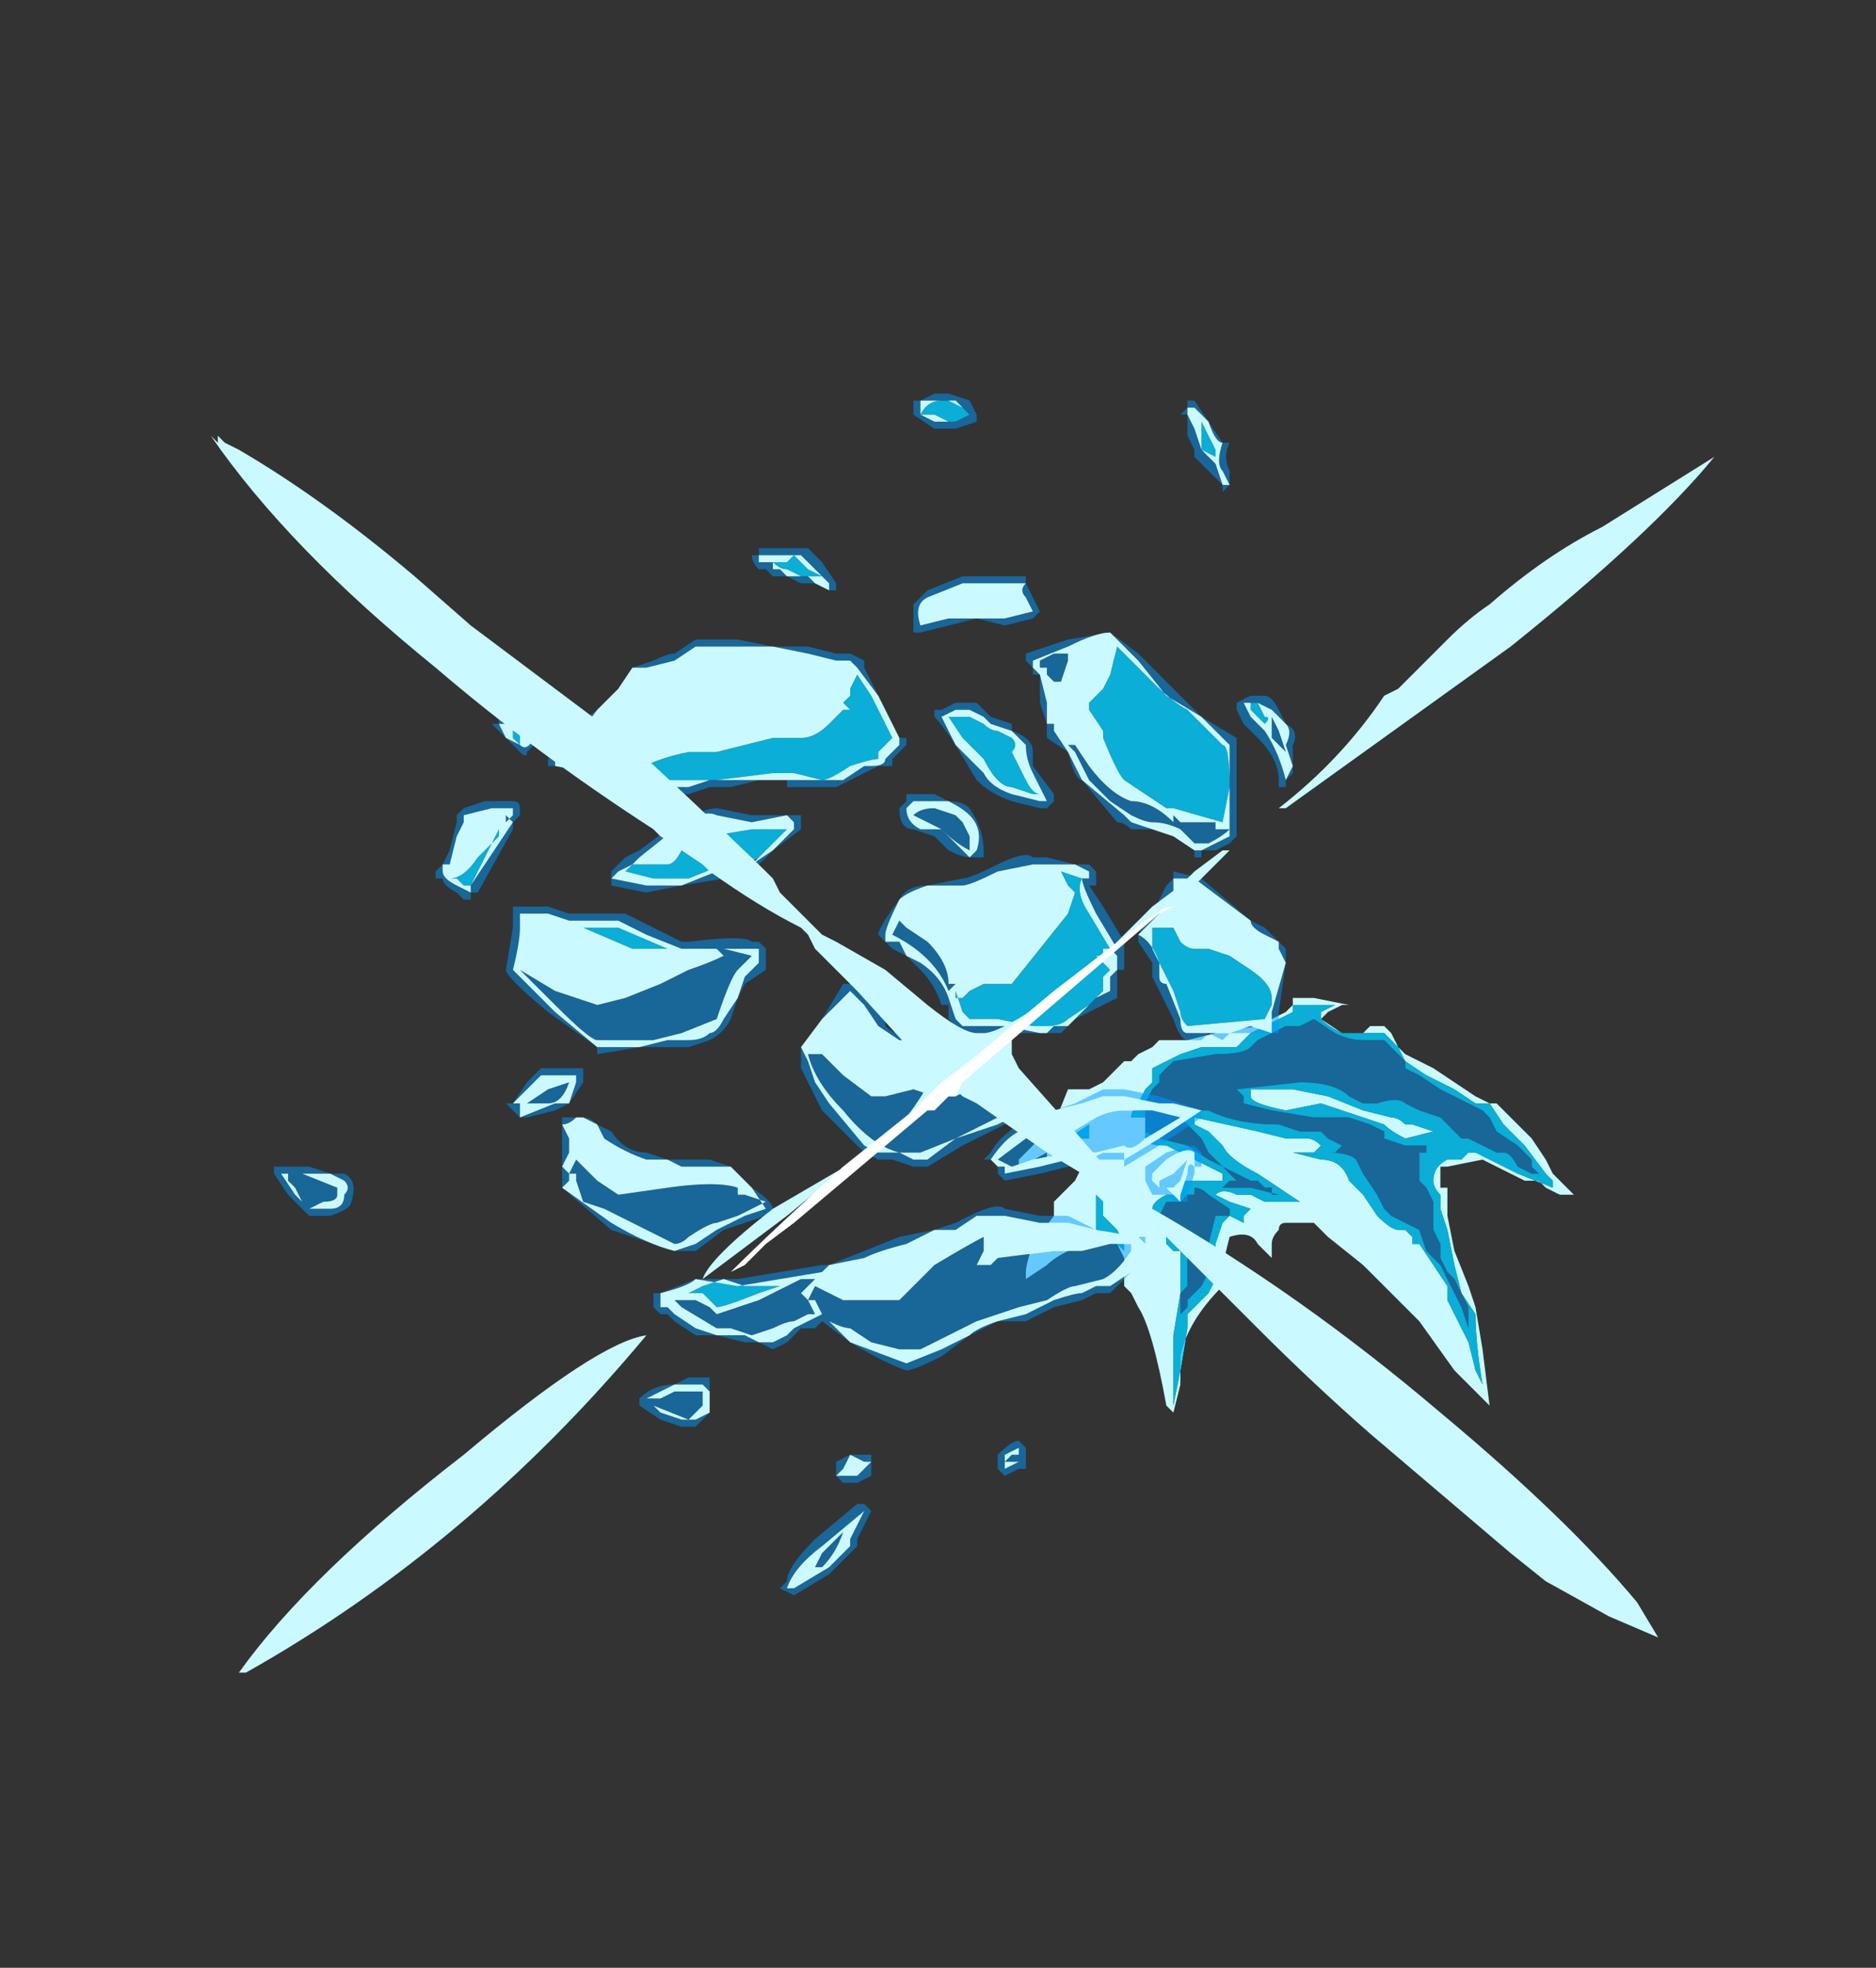 <?xml version="1.0" encoding="UTF-8" standalone="no"?>
<svg xmlns:ffdec="https://www.free-decompiler.com/flash" xmlns:xlink="http://www.w3.org/1999/xlink" ffdec:objectType="frame" height="98.0px" width="93.45px" xmlns="http://www.w3.org/2000/svg">
  <rect width="100%" height="100%" fill="#333333" stroke="none"/>
  <g transform="matrix(1.0, 0.0, 0.0, 1.0, 48.3, 52.85)">
    <use ffdec:characterId="158" height="9.1" transform="matrix(7.0, 0.0, 0.0, 7.0, -37.8, -33.25)" width="10.7" xlink:href="#shape0"/>
  </g>
  <defs>
    <g id="shape0" transform="matrix(1.0, 0.0, 0.0, 1.0, 5.4, 4.75)">
      <path d="M2.65 -0.2 Q2.55 -0.25 2.5 -0.3 L2.5 -0.35 2.6 -0.4 2.3 -0.4 2.3 -0.35 2.0 -0.2 1.9 -0.1 1.65 -0.1 1.5 -0.05 1.3 0.05 1.3 0.15 1.25 0.2 1.2 0.3 Q1.15 0.35 1.15 0.4 L1.25 0.4 1.25 0.55 Q1.25 0.6 1.4 0.6 L1.8 0.8 1.8 0.85 1.5 0.85 1.5 0.9 1.45 0.95 1.4 0.95 Q1.3 1.0 1.3 1.05 L1.35 1.2 1.4 1.2 1.4 1.3 1.45 1.35 1.5 1.35 1.5 1.65 1.45 1.95 1.45 2.45 1.5 2.2 1.55 1.9 1.55 1.8 1.7 1.65 1.75 1.55 1.75 1.45 Q1.75 1.4 1.75 1.3 L1.8 1.15 1.85 1.1 1.95 1.15 1.95 1.1 2.0 1.05 1.85 1.0 1.75 0.95 Q1.8 0.9 1.9 0.95 L2.0 0.95 2.1 1.0 2.35 1.0 2.05 0.8 Q1.85 0.7 1.8 0.6 L1.7 0.5 1.6 0.45 1.6 0.4 2.05 0.5 2.25 0.55 2.4 0.55 Q2.45 0.55 2.5 0.6 L2.45 0.65 2.3 0.65 2.5 0.7 Q2.65 0.7 2.7 0.85 L2.8 0.95 2.9 1.1 Q3.0 1.2 3.05 1.2 L3.1 1.2 3.15 1.25 3.15 1.3 3.2 1.3 3.4 1.6 3.4 1.7 3.55 2.0 3.6 2.2 3.65 2.3 Q3.6 2.0 3.6 1.8 L3.5 1.65 3.45 1.45 3.4 1.2 3.35 1.05 3.35 0.95 Q3.3 0.9 3.3 0.85 3.3 0.75 3.4 0.7 L3.5 0.7 3.55 0.65 3.6 0.65 3.9 0.8 4.15 0.9 4.15 0.85 4.1 0.8 3.95 0.6 3.8 0.45 3.7 0.3 3.6 0.3 3.45 0.2 3.25 0.1 3.1 0.0 3.05 -0.1 2.95 -0.2 2.7 -0.2 2.8 -0.2 2.85 -0.25 2.95 -0.25 3.0 -0.2 3.05 -0.1 3.1 -0.05 3.3 0.05 3.6 0.25 3.7 0.3 3.75 0.3 4.0 0.55 4.1 0.7 4.15 0.8 4.3 0.95 4.2 0.95 4.1 0.9 4.05 0.85 3.95 0.85 3.65 0.7 3.4 0.75 3.35 0.75 3.35 0.9 3.4 0.9 3.4 1.1 3.45 1.35 3.55 1.6 3.6 1.75 3.65 2.05 3.7 2.45 3.45 2.2 3.2 1.85 2.8 1.45 2.55 1.25 2.45 1.15 2.25 1.15 Q2.2 1.15 2.2 1.2 2.15 1.25 2.15 1.3 L2.15 1.4 2.05 1.3 Q2.0 1.2 1.85 1.25 L1.8 1.45 Q1.75 1.55 1.8 1.6 1.55 1.85 1.5 2.1 L1.5 2.3 1.45 2.5 1.4 2.45 Q1.3 1.9 1.2 1.75 L1.15 1.65 1.1 1.6 1.1 1.4 1.05 1.3 0.95 1.25 0.85 1.25 0.7 1.35 Q0.6 1.4 0.55 1.45 L0.4 1.55 0.4 1.5 Q0.4 1.45 0.45 1.3 L0.6 1.1 0.6 1.0 0.75 0.85 0.8 0.75 0.8 0.7 0.85 0.65 0.8 0.65 0.8 0.6 0.75 0.6 0.7 0.65 0.6 0.65 0.55 0.7 0.55 0.65 Q0.45 0.7 0.4 0.75 L0.35 0.75 0.35 0.7 0.6 0.45 0.7 0.2 0.85 0.2 0.95 0.15 1.1 0.0 1.15 0.0 1.2 -0.05 1.3 -0.1 1.35 -0.15 1.55 -0.15 1.75 -0.2 2.05 -0.25 2.25 -0.35 2.3 -0.4 2.3 -0.45 2.45 -0.45 2.7 -0.4 2.65 -0.4 2.55 -0.35 2.5 -0.3 2.65 -0.2 M3.15 0.45 L3.3 0.5 3.1 0.55 Q3.0 0.5 2.95 0.45 L2.5 0.3 2.25 0.35 Q2.0 0.3 2.0 0.25 L2.0 0.2 2.3 0.2 2.55 0.25 2.8 0.35 3.0 0.4 Q3.05 0.4 3.1 0.45 L3.15 0.45 M0.95 1.1 L0.95 1.0 0.9 0.95 0.9 0.9 Q0.9 1.0 0.9 1.05 L0.9 1.2 0.95 1.25 1.05 1.3 1.1 1.35 1.1 1.3 1.05 1.2 0.95 1.1 M0.85 0.6 L0.85 0.45 0.7 0.55 0.7 0.6 0.75 0.55 Q0.8 0.55 0.85 0.55 L0.85 0.6" fill="#caf9ff" fill-rule="evenodd" stroke="none"/>
      <path d="M2.7 -0.2 L2.95 -0.2 3.05 -0.1 3.1 0.0 3.25 0.1 3.45 0.2 3.6 0.3 3.7 0.3 3.8 0.45 3.95 0.6 4.1 0.8 4.15 0.85 4.15 0.9 3.9 0.8 3.6 0.65 3.55 0.65 3.5 0.7 3.4 0.7 Q3.3 0.75 3.3 0.85 3.3 0.9 3.35 0.95 L3.35 1.05 3.4 1.2 3.45 1.45 3.5 1.65 3.6 1.8 Q3.6 2.0 3.65 2.3 L3.6 2.2 3.55 2.0 3.4 1.7 3.4 1.6 3.2 1.3 3.15 1.3 3.15 1.25 3.1 1.2 3.05 1.2 Q3.0 1.2 2.9 1.1 L2.8 0.95 2.7 0.85 Q2.65 0.7 2.5 0.7 L2.3 0.65 2.45 0.65 2.5 0.6 Q2.45 0.55 2.4 0.55 L2.25 0.55 2.05 0.5 1.6 0.4 1.6 0.45 1.7 0.5 1.8 0.6 Q1.85 0.7 2.05 0.8 L2.35 1.0 2.1 1.0 2.0 0.95 1.9 0.95 Q1.8 0.9 1.75 0.95 L1.85 1.0 2.0 1.05 1.95 1.1 1.95 1.15 1.85 1.1 1.8 1.15 1.75 1.3 Q1.75 1.4 1.75 1.45 L1.75 1.55 1.7 1.65 1.55 1.8 1.55 1.9 1.5 2.2 1.45 2.45 1.45 1.95 1.5 1.65 1.5 1.35 1.45 1.35 1.4 1.3 1.4 1.2 1.35 1.2 1.3 1.05 Q1.3 1.0 1.4 0.95 L1.45 0.95 1.5 0.9 1.5 0.85 1.8 0.85 1.8 0.8 1.4 0.6 Q1.25 0.6 1.25 0.55 L1.25 0.4 1.15 0.4 Q1.15 0.35 1.2 0.3 L1.25 0.2 1.3 0.15 1.3 0.05 1.5 -0.05 1.65 -0.1 1.9 -0.1 2.0 -0.2 2.3 -0.35 2.3 -0.4 2.6 -0.4 2.5 -0.35 2.5 -0.3 Q2.55 -0.25 2.65 -0.2 L2.7 -0.2 M3.35 0.2 L3.2 0.1 3.1 0.05 3.1 0.0 2.95 -0.15 2.8 -0.15 Q2.7 -0.15 2.6 -0.2 L2.45 -0.3 2.35 -0.25 2.25 -0.25 2.05 -0.15 2.0 -0.1 Q1.95 -0.05 1.75 -0.05 L1.45 0.0 1.35 0.1 1.35 0.15 1.3 0.2 1.25 0.3 1.2 0.35 1.25 0.35 1.25 0.5 1.35 0.55 1.55 0.6 1.7 0.7 1.8 0.75 1.9 0.85 1.85 0.85 1.8 0.9 2.0 0.9 2.2 0.95 2.15 0.95 2.15 0.9 2.1 0.9 2.05 0.85 2.0 0.85 1.8 0.75 1.7 0.65 1.65 0.55 1.5 0.4 1.55 0.4 1.6 0.35 1.7 0.35 Q1.9 0.45 2.2 0.45 L2.35 0.5 2.5 0.5 2.55 0.55 2.65 0.6 2.6 0.65 2.55 0.65 Q2.7 0.65 2.75 0.7 L2.8 0.8 2.9 0.95 2.95 1.05 3.0 1.1 3.2 1.2 3.25 1.35 3.35 1.45 3.5 1.75 3.55 1.9 3.55 1.75 3.45 1.55 3.4 1.5 3.35 1.4 3.35 1.3 3.3 1.2 3.3 1.0 3.25 0.9 3.2 0.85 3.2 0.65 3.25 0.65 3.25 0.6 3.1 0.6 2.95 0.55 2.95 0.5 2.85 0.45 2.7 0.4 2.45 0.4 2.15 0.35 1.95 0.3 1.95 0.25 1.9 0.2 2.35 0.15 Q2.6 0.15 2.7 0.25 L2.8 0.3 2.9 0.3 Q3.05 0.25 3.1 0.3 L3.2 0.35 3.35 0.4 3.5 0.55 3.55 0.55 3.75 0.65 3.8 0.65 Q3.85 0.65 3.9 0.75 L4.0 0.8 4.05 0.8 4.0 0.75 4.0 0.7 3.9 0.6 3.75 0.5 3.7 0.4 3.65 0.35 3.35 0.2 M3.15 0.45 L3.1 0.45 Q3.05 0.4 3.0 0.4 L2.8 0.35 2.55 0.25 2.3 0.2 2.0 0.2 2.0 0.25 Q2.0 0.3 2.25 0.35 L2.5 0.3 2.95 0.45 Q3.0 0.5 3.1 0.55 L3.3 0.5 3.15 0.45 M1.45 1.0 L1.4 1.0 1.35 1.1 1.4 1.15 1.5 1.3 1.55 1.35 1.55 1.6 1.5 1.65 1.5 1.8 1.55 1.75 1.55 1.7 1.65 1.6 1.7 1.5 1.7 1.3 1.75 1.1 1.85 1.1 1.85 1.05 1.7 0.95 Q1.65 0.9 1.6 0.9 L1.6 0.95 1.55 0.95 1.5 1.0 1.45 1.0 M0.85 0.6 L0.85 0.55 Q0.8 0.55 0.75 0.55 L0.7 0.6 0.7 0.55 0.85 0.45 0.85 0.6 M0.95 1.1 L1.05 1.2 1.1 1.3 1.1 1.35 1.05 1.3 0.95 1.25 0.9 1.2 0.9 1.05 Q0.9 1.0 0.9 0.9 L0.9 0.95 0.95 1.0 0.95 1.1" fill="#00cdff" fill-opacity="0.8" fill-rule="evenodd" stroke="none"/>
      <path d="M3.35 0.2 L3.65 0.35 3.7 0.4 3.75 0.5 3.9 0.6 4.0 0.7 4.0 0.75 4.05 0.8 4.0 0.8 3.9 0.75 Q3.85 0.65 3.8 0.65 L3.75 0.65 3.55 0.55 3.5 0.55 3.35 0.4 3.2 0.35 3.1 0.3 Q3.05 0.25 2.9 0.3 L2.8 0.3 2.7 0.25 Q2.6 0.15 2.35 0.15 L1.9 0.2 1.95 0.25 1.95 0.3 2.15 0.35 2.45 0.4 2.7 0.4 2.85 0.45 2.95 0.5 2.95 0.55 3.1 0.6 3.25 0.6 3.25 0.65 3.2 0.65 3.2 0.85 3.25 0.9 3.3 1.0 3.3 1.2 3.35 1.3 3.35 1.4 3.4 1.5 3.45 1.55 3.55 1.75 3.55 1.9 3.5 1.75 3.35 1.45 3.25 1.35 3.2 1.2 3.0 1.1 2.95 1.05 2.9 0.95 2.8 0.8 2.75 0.7 Q2.7 0.65 2.55 0.65 L2.6 0.65 2.65 0.6 2.55 0.55 2.5 0.5 2.35 0.5 2.2 0.45 Q1.9 0.45 1.7 0.35 L1.6 0.35 1.55 0.4 1.5 0.4 1.65 0.55 1.7 0.65 1.8 0.75 2.0 0.85 2.05 0.85 2.1 0.9 2.15 0.9 2.15 0.95 2.2 0.95 2.0 0.9 1.8 0.9 1.85 0.85 1.9 0.85 1.8 0.75 1.7 0.7 1.55 0.6 1.35 0.55 1.25 0.5 1.25 0.35 1.2 0.35 1.25 0.3 1.3 0.2 1.35 0.15 1.35 0.1 1.45 0.0 1.75 -0.05 Q1.95 -0.05 2.0 -0.1 L2.05 -0.15 2.25 -0.25 2.35 -0.25 2.45 -0.3 2.6 -0.2 Q2.7 -0.15 2.8 -0.15 L2.95 -0.15 3.1 0.0 3.1 0.05 3.2 0.1 3.35 0.2 M1.45 1.0 L1.5 1.0 1.55 0.95 1.6 0.95 1.6 0.9 Q1.65 0.9 1.7 0.95 L1.85 1.05 1.85 1.1 1.75 1.1 1.7 1.3 1.7 1.5 1.65 1.6 1.55 1.7 1.55 1.75 1.5 1.8 1.5 1.65 1.55 1.6 1.55 1.35 1.5 1.3 1.4 1.15 1.35 1.1 1.4 1.0 1.45 1.0" fill="#0099ff" fill-opacity="0.502" fill-rule="evenodd" stroke="none"/>
      <path d="M1.65 -4.55 L1.75 -4.35 1.75 -4.3 1.65 -4.35 1.65 -4.55 M2.0 -2.5 L2.0 -2.55 2.05 -2.55 2.1 -2.45 Q2.15 -2.45 2.1 -2.4 L2.0 -2.5 M1.7 -2.35 L1.8 -2.25 Q1.85 -2.25 1.85 -1.95 L1.8 -1.7 1.45 -1.8 1.4 -1.8 1.1 -2.0 Q1.05 -2.05 0.95 -2.3 L0.95 -2.35 0.85 -2.5 0.85 -2.55 0.95 -2.65 1.0 -2.75 1.05 -2.95 1.3 -2.7 Q1.45 -2.55 1.55 -2.5 L1.7 -2.35 M0.3 -2.3 Q0.35 -2.25 0.3 -2.2 L0.4 -2.0 Q0.45 -1.9 0.5 -1.9 L0.45 -1.9 0.3 -1.95 Q0.2 -1.95 0.1 -2.15 L-0.05 -2.3 -0.15 -2.45 0.0 -2.45 0.1 -2.4 Q0.15 -2.35 0.2 -2.35 L0.3 -2.3 M1.0 -0.8 L0.95 -0.8 0.95 -0.75 0.9 -0.75 1.0 -0.65 0.95 -0.6 0.95 -0.5 0.85 -0.4 0.7 -0.3 Q0.65 -0.25 0.55 -0.25 L0.45 -0.25 0.2 -0.3 0.0 -0.3 -0.05 -0.35 -0.1 -0.5 -0.1 -0.45 -0.05 -0.45 0.0 -0.5 0.1 -0.55 0.3 -0.55 0.7 -1.05 0.75 -1.2 0.7 -1.25 0.65 -1.35 0.8 -1.3 Q0.75 -1.2 0.85 -1.05 L1.0 -0.8 M1.35 -0.95 L1.45 -0.95 1.5 -0.85 Q1.55 -0.8 1.6 -0.8 L1.7 -0.8 1.85 -0.75 2.0 -0.65 Q2.15 -0.55 2.15 -0.45 L2.15 -0.4 2.1 -0.3 1.55 -0.25 Q1.5 -0.3 1.5 -0.35 L1.45 -0.5 1.3 -0.8 1.3 -0.95 1.35 -0.95 M-1.2 -3.45 L-1.3 -3.5 Q-1.35 -3.5 -1.4 -3.55 L-1.3 -3.55 -1.25 -3.6 -1.15 -3.5 -1.05 -3.45 -1.15 -3.45 -1.2 -3.45 M-0.1 -4.7 Q-0.05 -4.65 0.0 -4.6 L-0.1 -4.55 -0.15 -4.55 -0.25 -4.6 -0.35 -4.6 Q-0.3 -4.7 -0.2 -4.7 L-0.1 -4.7 M-3.7 -3.05 L-3.75 -3.05 Q-3.8 -3.05 -3.9 -3.15 L-4.0 -3.25 -3.8 -3.15 -3.65 -3.05 -3.7 -3.05 M-3.2 -2.3 L-3.2 -2.25 -3.25 -2.3 -3.25 -2.35 -3.2 -2.35 -3.2 -2.3 M-3.35 -1.6 L-3.35 -1.65 -3.55 -1.25 -3.6 -1.25 -3.65 -1.3 -3.7 -1.3 Q-3.6 -1.3 -3.5 -1.45 L-3.35 -1.6 M-0.85 -2.5 L-0.9 -2.55 -0.85 -2.6 -0.85 -2.65 -0.8 -2.75 -0.7 -2.6 -0.55 -2.3 -0.65 -2.2 -0.65 -2.15 Q-0.7 -2.15 -0.85 -2.1 -1.0 -2.0 -1.05 -2.0 L-1.25 -2.05 -1.4 -2.05 -1.8 -2.0 -2.2 -2.0 -2.4 -2.05 Q-2.25 -2.15 -2.0 -2.2 L-1.8 -2.2 -1.4 -2.3 -1.2 -2.3 Q-1.1 -2.3 -1.0 -2.4 L-0.9 -2.5 -0.85 -2.5 M-1.5 -1.45 L-1.75 -1.4 -2.0 -1.3 -2.25 -1.3 -2.45 -1.35 -2.4 -1.4 -2.15 -1.4 Q-2.1 -1.4 -2.05 -1.5 L-1.85 -1.6 -1.55 -1.65 -1.3 -1.65 -1.5 -1.45 M-2.65 -0.95 L-2.5 -0.95 -2.15 -0.8 -2.4 -0.8 -2.75 -0.95 -2.65 -0.95 M-2.0 1.65 L-1.9 1.6 -1.75 1.55 -1.6 1.6 -1.35 1.6 -1.5 1.65 Q-1.75 1.75 -1.8 1.75 L-1.9 1.65 -2.0 1.65" fill="#00cdff" fill-opacity="0.8" fill-rule="evenodd" stroke="none"/>
      <path d="M0.05 -4.6 L0.05 -4.55 -0.1 -4.5 -0.15 -4.5 Q-0.2 -4.5 -0.25 -4.5 L-0.4 -4.6 -0.4 -4.7 -0.35 -4.7 -0.25 -4.75 -0.15 -4.75 0.0 -4.7 0.05 -4.6 M1.55 -4.65 L1.55 -4.6 1.6 -4.5 1.65 -4.35 1.75 -4.25 1.8 -4.1 1.85 -4.1 1.8 -4.2 Q1.75 -4.25 1.8 -4.4 1.75 -4.4 1.7 -4.55 L1.6 -4.65 1.55 -4.65 1.55 -4.7 1.6 -4.7 1.8 -4.4 1.85 -4.4 Q1.8 -4.3 1.85 -4.2 L1.85 -4.1 1.8 -4.05 1.8 -4.1 1.6 -4.3 1.6 -4.35 1.55 -4.45 1.55 -4.6 1.5 -4.6 1.55 -4.65 M2.0 -2.6 L2.1 -2.6 Q2.15 -2.6 2.2 -2.5 L2.25 -2.4 Q2.35 -2.35 2.3 -2.25 2.3 -2.15 2.3 -2.1 L2.3 -2.05 2.25 -2.0 2.25 -1.95 2.2 -1.95 2.2 -2.0 Q2.2 -2.15 2.05 -2.3 L1.95 -2.4 1.9 -2.5 1.9 -2.55 2.0 -2.6 M2.0 -2.55 L1.95 -2.55 2.0 -2.45 2.1 -2.35 Q2.2 -2.2 2.25 -2.0 L2.3 -2.1 2.25 -2.25 Q2.3 -2.35 2.25 -2.4 L2.15 -2.5 2.05 -2.55 2.0 -2.55 M1.9 -2.25 L1.9 -1.6 1.85 -1.55 1.75 -1.5 1.65 -1.5 1.65 -1.45 1.6 -1.45 1.6 -1.5 1.45 -1.6 1.3 -1.65 Q1.2 -1.65 1.15 -1.65 1.1 -1.7 1.05 -1.7 L0.8 -2.0 Q0.75 -2.0 0.7 -2.2 L0.55 -2.3 0.55 -2.4 0.5 -2.55 0.5 -2.75 0.45 -2.75 0.45 -2.8 0.4 -2.85 0.4 -2.9 0.7 -3.0 1.0 -3.05 1.2 -2.9 1.65 -2.45 1.9 -2.3 1.9 -2.25 M2.15 -2.45 L2.2 -2.35 2.25 -2.2 2.15 -2.3 2.15 -2.45 M1.65 -2.45 L1.4 -2.6 1.2 -2.85 1.0 -3.05 Q0.9 -3.05 0.7 -2.95 L0.45 -2.85 0.45 -2.8 0.5 -2.75 0.55 -2.55 0.55 -2.4 0.6 -2.4 0.6 -2.35 0.7 -2.2 0.8 -2.0 1.1 -1.75 1.15 -1.7 1.45 -1.6 1.6 -1.5 1.65 -1.5 1.85 -1.6 1.85 -2.25 1.65 -2.45 M0.4 -3.4 L0.5 -3.2 0.45 -3.15 0.25 -3.1 0.05 -3.15 -0.35 -3.05 -0.4 -3.05 -0.4 -3.25 -0.3 -3.35 -0.05 -3.45 0.4 -3.45 0.4 -3.4 -0.05 -3.4 -0.3 -3.3 Q-0.4 -3.25 -0.35 -3.1 L-0.15 -3.15 0.25 -3.15 0.45 -3.2 0.4 -3.3 Q0.35 -3.35 0.4 -3.4 M0.65 -2.9 L0.7 -2.9 0.7 -2.85 0.65 -2.7 0.6 -2.7 0.55 -2.75 0.55 -2.8 0.5 -2.8 0.5 -2.85 0.6 -2.9 0.65 -2.9 M0.55 -2.6 L0.55 -2.6 M0.05 -2.55 L0.15 -2.45 0.3 -2.4 0.3 -2.35 Q0.45 -2.3 0.45 -2.2 L0.45 -2.1 0.6 -1.9 0.6 -1.85 0.55 -1.8 0.5 -1.8 0.3 -1.85 Q0.15 -1.9 0.05 -2.0 L-0.1 -2.25 Q-0.2 -2.4 -0.25 -2.45 L-0.25 -2.5 -0.2 -2.5 -0.1 -2.55 0.05 -2.55 M0.0 -2.5 L-0.1 -2.5 -0.2 -2.45 -0.1 -2.25 0.1 -2.05 Q0.15 -1.95 0.3 -1.9 L0.5 -1.85 0.55 -1.85 0.45 -2.05 Q0.4 -2.15 0.4 -2.25 L0.3 -2.35 0.15 -2.4 0.1 -2.45 0.0 -2.5 M0.85 -2.0 L0.75 -2.2 0.7 -2.25 0.75 -2.25 0.85 -2.1 Q1.0 -1.9 1.15 -1.85 1.3 -1.85 1.45 -1.7 L1.45 -1.75 1.5 -1.7 1.75 -1.7 1.75 -1.65 1.85 -1.65 Q1.8 -1.6 1.7 -1.55 L1.6 -1.55 1.5 -1.65 Q1.4 -1.7 1.3 -1.7 1.25 -1.7 1.15 -1.75 L1.0 -1.85 0.85 -2.0 M1.0 -0.8 L1.05 -0.8 0.9 -1.05 Q0.8 -1.25 0.8 -1.3 L0.85 -1.3 0.85 -1.35 0.75 -1.4 0.45 -1.4 0.2 -1.35 Q0.0 -1.25 -0.05 -1.25 L-0.3 -1.25 Q-0.45 -1.2 -0.5 -1.15 -0.6 -0.95 -0.6 -0.9 L-0.6 -0.85 -0.5 -0.85 -0.45 -0.75 -0.35 -0.7 Q-0.2 -0.6 -0.15 -0.45 L-0.1 -0.3 -0.05 -0.25 0.25 -0.25 0.5 -0.2 0.55 -0.2 0.6 -0.25 Q0.65 -0.25 0.7 -0.25 L0.9 -0.45 1.0 -0.5 1.0 -0.6 1.05 -0.65 1.05 -0.75 1.0 -0.8 M0.9 -1.35 L0.9 -1.25 0.85 -1.25 0.95 -1.1 1.1 -0.85 1.1 -0.65 1.05 -0.65 1.05 -0.45 0.75 -0.3 0.65 -0.2 -0.05 -0.2 Q-0.1 -0.25 -0.15 -0.3 L-0.15 -0.4 -0.2 -0.4 Q-0.25 -0.55 -0.35 -0.65 L-0.45 -0.75 -0.55 -0.8 -0.65 -0.9 Q-0.65 -0.95 -0.5 -1.15 -0.45 -1.25 -0.3 -1.25 L-0.05 -1.3 Q0.0 -1.3 0.2 -1.4 0.4 -1.5 0.45 -1.45 L0.55 -1.45 0.75 -1.4 0.85 -1.4 0.9 -1.35 M1.2 -0.9 L1.3 -1.05 1.4 -1.25 1.45 -1.3 1.45 -1.35 1.65 -1.3 2.0 -1.0 2.1 -0.95 2.25 -0.8 2.25 -0.7 2.2 -0.35 2.2 -0.2 1.85 -0.2 1.8 -0.15 1.7 -0.2 1.65 -0.15 1.55 -0.15 Q1.5 -0.15 1.45 -0.3 L1.3 -0.6 1.3 -0.7 1.2 -0.85 1.2 -0.9 Q1.3 -0.85 1.35 -0.7 L1.35 -0.6 Q1.35 -0.55 1.4 -0.55 L1.5 -0.3 Q1.5 -0.2 1.55 -0.2 L1.85 -0.2 2.0 -0.25 2.15 -0.2 2.15 -0.35 2.25 -0.7 2.2 -0.8 2.2 -0.85 2.1 -0.9 Q2.0 -0.95 2.0 -1.0 L1.6 -1.3 1.45 -1.3 1.45 -1.2 1.35 -1.05 1.2 -0.9 M0.0 -1.55 L0.0 -1.5 Q-0.1 -1.55 -0.2 -1.65 L-0.4 -1.75 Q-0.35 -1.8 -0.25 -1.8 L-0.1 -1.75 -0.05 -1.7 0.0 -1.6 0.0 -1.55 M0.1 -1.45 L0.0 -1.45 Q-0.05 -1.45 -0.15 -1.5 L-0.25 -1.6 -0.4 -1.65 Q-0.5 -1.65 -0.5 -1.8 L-0.45 -1.85 -0.45 -1.9 -0.25 -1.9 -0.15 -1.85 Q-0.05 -1.85 0.0 -1.8 0.1 -1.65 0.1 -1.5 L0.1 -1.45 M0.05 -1.5 Q0.1 -1.65 0.0 -1.75 -0.05 -1.8 -0.15 -1.85 L-0.4 -1.85 -0.45 -1.8 Q-0.45 -1.7 -0.35 -1.65 L-0.2 -1.65 0.0 -1.45 0.05 -1.5 M-1.15 -3.45 L-1.1 -3.4 -1.0 -3.35 -1.0 -3.4 -1.2 -3.6 -1.5 -3.6 -1.5 -3.55 -1.4 -3.55 -1.4 -3.5 -1.35 -3.5 -1.3 -3.45 -1.2 -3.45 -1.15 -3.45 M-1.55 -3.6 L-1.5 -3.6 -1.5 -3.65 -1.15 -3.65 -1.05 -3.55 -0.95 -3.4 -0.95 -3.35 -1.0 -3.35 -1.1 -3.4 -1.2 -3.4 -1.3 -3.45 -1.4 -3.45 -1.45 -3.5 -1.5 -3.5 Q-1.55 -3.55 -1.55 -3.6 M-0.15 -4.7 L-0.35 -4.7 -0.35 -4.6 -0.25 -4.55 -0.1 -4.55 0.0 -4.6 -0.05 -4.65 -0.15 -4.7 M-3.55 -3.0 Q-3.6 -3.0 -3.65 -3.1 L-3.8 -3.25 -4.1 -3.35 -4.15 -3.3 -3.95 -3.15 -3.8 -3.0 -3.55 -3.0 M-3.55 -3.05 L-3.5 -3.05 -3.5 -2.95 -3.65 -2.95 -3.8 -3.0 Q-3.85 -3.0 -4.0 -3.1 L-4.2 -3.3 -4.2 -3.35 -3.95 -3.35 -3.75 -3.25 -3.65 -3.1 -3.55 -3.05 M-3.65 -1.75 L-3.6 -1.8 -3.45 -1.85 -3.25 -1.85 Q-3.2 -1.85 -3.2 -1.8 L-3.2 -1.75 -3.25 -1.7 -3.25 -1.65 -3.5 -1.2 -3.55 -1.2 -3.55 -1.15 -3.6 -1.15 -3.65 -1.2 Q-3.75 -1.25 -3.75 -1.3 L-3.8 -1.3 -3.8 -1.35 -3.75 -1.4 -3.7 -1.5 -3.65 -1.7 -3.65 -1.75 M-3.15 -2.35 L-3.2 -2.4 -3.35 -2.4 -3.3 -2.3 -3.2 -2.25 Q-3.15 -2.2 -3.1 -2.3 L-3.15 -2.35 M-3.15 -2.4 L-3.1 -2.4 Q-3.05 -2.35 -3.05 -2.3 -3.1 -2.25 -3.15 -2.2 -3.15 -2.15 -3.2 -2.2 L-3.4 -2.4 -3.35 -2.4 -3.35 -2.45 -3.2 -2.45 -3.15 -2.4 M-2.95 -2.1 L-2.1 -1.95 -2.0 -1.95 -1.85 -2.0 -1.0 -2.0 Q-0.95 -2.0 -0.9 -2.0 L-0.75 -2.1 -0.7 -2.1 Q-0.6 -2.1 -0.6 -2.15 L-0.5 -2.25 -0.5 -2.3 -0.65 -2.6 -0.8 -2.8 -0.85 -2.85 -0.95 -2.85 -1.15 -2.9 -1.4 -2.95 -1.95 -2.95 -2.1 -2.85 -2.3 -2.8 -2.4 -2.8 -2.5 -2.65 -2.65 -2.5 -2.8 -2.3 -2.95 -2.15 -2.95 -2.1 -3.0 -2.1 -3.0 -2.15 -2.85 -2.35 -2.65 -2.5 -2.5 -2.65 -2.4 -2.8 -2.25 -2.85 Q-2.15 -2.9 -2.1 -2.9 L-1.95 -3.0 -1.65 -3.0 -1.4 -2.95 -1.15 -2.95 -0.95 -2.9 -0.85 -2.9 -0.75 -2.85 -0.75 -2.8 -0.5 -2.3 -0.45 -2.3 -0.45 -2.25 -0.55 -2.15 -0.55 -2.1 Q-0.6 -2.1 -0.65 -2.1 L-0.95 -1.95 -1.3 -1.95 -1.3 -2.0 -1.5 -2.0 -1.7 -1.95 -1.85 -1.95 -2.0 -1.9 -2.1 -1.9 -2.95 -2.1 M-3.4 -1.8 L-3.6 -1.75 -3.6 -1.7 -3.65 -1.6 -3.7 -1.4 -3.75 -1.4 -3.75 -1.35 Q-3.8 -1.35 -3.75 -1.35 -3.75 -1.3 -3.65 -1.25 L-3.55 -1.2 -3.55 -1.25 -3.25 -1.7 -3.3 -1.75 -3.3 -1.7 -3.25 -1.75 -3.25 -1.8 -3.4 -1.8 M-3.2 -1.05 L-3.2 -0.95 Q-3.2 -0.85 -3.25 -0.65 L-2.95 -0.35 -2.65 -0.1 -2.35 -0.1 -2.15 -0.15 -2.0 -0.15 Q-1.9 -0.15 -1.85 -0.2 -1.8 -0.2 -1.75 -0.3 L-1.65 -0.45 -1.6 -0.6 -1.5 -0.7 -1.5 -0.8 -2.05 -0.8 -2.3 -0.9 -2.5 -1.0 -2.85 -1.0 -3.0 -1.05 -3.2 -1.05 M-3.2 -1.1 L-3.0 -1.1 -2.85 -1.05 -2.45 -1.05 -2.05 -0.85 -2.0 -0.85 Q-1.6 -0.9 -1.55 -0.85 L-1.5 -0.85 -1.45 -0.8 -1.45 -0.65 -1.6 -0.55 -1.65 -0.45 -1.7 -0.3 Q-1.75 -0.2 -1.85 -0.15 L-2.0 -0.1 -2.35 -0.1 -2.65 -0.05 -2.65 -0.1 -3.0 -0.35 Q-3.3 -0.6 -3.3 -0.65 L-3.25 -0.95 -3.25 -1.1 -3.2 -1.1 M-3.2 -0.65 L-2.95 -0.5 -2.65 -0.4 -2.45 -0.45 -2.2 -0.55 -2.0 -0.65 Q-1.85 -0.7 -1.75 -0.75 L-1.8 -0.8 -1.75 -0.8 -1.55 -0.75 -1.65 -0.65 Q-1.7 -0.6 -1.8 -0.3 L-2.05 -0.2 -2.25 -0.15 -2.65 -0.15 Q-2.7 -0.15 -2.95 -0.4 L-3.2 -0.65 M-1.55 -1.4 L-1.75 -1.3 -2.05 -1.25 -2.3 -1.2 -2.55 -1.25 -2.55 -1.3 -2.55 -1.35 -2.45 -1.45 -2.35 -1.5 -2.15 -1.65 Q-1.9 -1.8 -1.8 -1.8 L-1.55 -1.75 -1.2 -1.75 -1.2 -1.65 -1.4 -1.5 -1.5 -1.4 -1.55 -1.4 -1.4 -1.5 -1.25 -1.65 -1.25 -1.7 -1.3 -1.75 -1.55 -1.7 -1.8 -1.75 Q-1.9 -1.8 -2.1 -1.65 L-2.35 -1.45 -2.4 -1.4 -2.5 -1.35 -2.55 -1.3 -2.3 -1.25 -2.05 -1.25 -1.8 -1.35 -1.5 -1.45 -1.55 -1.4 M-0.5 -1.0 L-0.45 -0.95 -0.3 -0.85 Q-0.15 -0.7 -0.15 -0.55 L-0.1 -0.55 -0.15 -0.5 Q-0.25 -0.75 -0.55 -0.9 L-0.5 -1.0 M-0.85 -0.5 L-1.05 -0.3 -1.2 -0.1 -1.15 0.0 -1.1 0.15 -1.0 0.3 -0.75 0.6 -0.65 0.65 -0.5 0.65 -0.4 0.7 -0.3 0.7 -0.1 0.55 0.2 0.45 0.4 0.35 0.4 0.2 Q0.35 0.15 0.2 0.15 L0.0 0.1 -0.15 -0.05 -0.3 -0.15 -0.5 -0.15 -0.65 -0.25 -0.75 -0.4 -0.85 -0.5 M-0.8 -0.55 L-0.7 -0.45 -0.7 -0.4 -0.6 -0.3 -0.6 -0.25 Q-0.55 -0.2 -0.5 -0.2 L-0.3 -0.2 -0.15 -0.05 0.05 0.1 0.2 0.1 Q0.35 0.1 0.4 0.2 L0.45 0.2 0.45 0.35 0.4 0.4 0.35 0.4 -0.05 0.6 -0.3 0.75 -0.4 0.75 -0.55 0.7 -0.65 0.7 -0.75 0.65 -1.05 0.35 -1.2 0.05 -1.2 -0.1 -1.05 -0.3 -0.9 -0.55 -0.8 -0.55 M-1.05 -0.05 L-0.9 0.1 -0.7 0.25 -0.6 0.25 -0.4 0.2 -0.25 0.25 -0.1 0.25 0.0 0.2 0.0 0.15 0.15 0.2 0.35 0.2 0.35 0.25 0.3 0.35 -0.1 0.55 -0.35 0.65 -0.5 0.65 Q-0.7 0.6 -0.9 0.35 -1.1 0.15 -1.15 -0.05 -1.1 -0.05 -1.05 -0.05 M-1.45 1.1 L-1.75 1.2 -1.95 1.35 -2.1 1.35 -2.55 1.2 -2.9 0.9 -2.9 0.4 Q-2.85 0.4 -2.8 0.4 L-2.75 0.4 Q-2.7 0.4 -2.65 0.45 L-2.55 0.5 Q-2.45 0.65 -2.3 0.65 L-2.15 0.7 -1.85 0.7 -1.7 0.75 -1.55 0.9 Q-1.4 1.0 -1.4 1.05 L-1.4 1.1 -1.45 1.1 M-1.1 1.55 L-1.2 1.65 -1.15 1.7 -1.1 1.8 -1.15 1.8 -1.25 1.85 Q-1.3 1.85 -1.4 1.9 L-1.55 1.95 -1.7 1.9 -1.8 1.9 -2.05 1.75 -2.1 1.7 -1.95 1.7 -1.85 1.75 -1.8 1.8 -1.5 1.7 -1.2 1.55 -1.1 1.55 M-1.15 1.7 L-1.1 1.6 -0.9 1.7 -0.5 1.7 -0.25 1.45 Q0.0 1.3 0.1 1.25 L0.1 1.35 0.05 1.45 0.15 1.45 0.2 1.4 0.6 1.35 0.8 1.35 1.0 1.3 1.15 1.3 1.15 1.35 Q1.05 1.5 0.95 1.55 L0.75 1.6 Q0.7 1.6 0.55 1.7 L0.35 1.75 0.05 1.85 -0.35 2.05 -0.5 2.05 -0.7 2.0 -0.85 1.9 Q-0.9 1.9 -1.0 1.85 L-1.05 1.8 -1.1 1.7 -1.15 1.7 M-0.75 1.35 L-0.5 1.25 -0.25 1.2 -0.1 1.15 0.0 1.1 Q0.2 1.0 0.25 1.05 L0.5 1.1 0.7 1.1 0.9 1.2 1.2 1.25 1.25 1.25 1.25 1.35 1.15 1.5 1.0 1.65 0.9 1.65 0.8 1.7 0.6 1.75 0.4 1.85 0.2 1.85 Q0.1 1.9 0.0 1.95 L-0.2 2.1 Q-0.4 2.2 -0.45 2.2 -0.6 2.15 -0.85 2.0 L-1.05 1.85 -1.1 1.9 -1.2 1.9 -1.3 2.0 -1.4 2.05 -1.5 2.0 -1.6 2.0 -1.8 1.95 -1.95 1.95 -2.1 1.85 -2.15 1.8 -2.2 1.8 -2.25 1.75 -2.25 1.65 -2.2 1.65 -1.95 1.55 -1.65 1.55 -1.05 1.45 -1.0 1.45 -0.75 1.35 M-1.05 1.5 L-1.65 1.6 -1.95 1.55 Q-2.0 1.6 -2.2 1.65 L-2.2 1.75 -2.15 1.75 -2.1 1.8 -1.95 1.9 -1.8 1.95 -1.6 1.95 -1.5 2.0 -1.4 2.0 -1.3 1.95 -1.25 1.9 -1.05 1.8 -0.85 2.0 -0.45 2.15 -0.2 2.05 0.0 1.95 Q0.05 1.9 0.2 1.85 L0.4 1.8 0.6 1.7 Q0.75 1.65 0.8 1.65 L0.9 1.6 1.0 1.6 1.15 1.5 1.25 1.35 1.25 1.3 1.2 1.25 0.9 1.2 0.7 1.15 0.5 1.15 0.25 1.1 0.05 1.1 -0.1 1.2 -0.25 1.2 -0.45 1.3 Q-0.65 1.35 -0.75 1.4 L-1.0 1.45 -1.05 1.5 M-2.05 0.75 L-2.15 0.7 -2.3 0.7 Q-2.45 0.65 -2.6 0.55 L-2.65 0.45 -2.75 0.4 -2.8 0.4 Q-2.85 0.45 -2.9 0.45 L-2.85 0.55 -2.85 0.65 -2.9 0.75 -2.85 0.8 -2.85 0.85 -2.9 0.9 -2.55 1.15 Q-2.3 1.3 -2.1 1.35 L-1.95 1.3 -1.8 1.2 -1.6 1.1 -1.45 1.05 -1.55 0.9 Q-1.65 0.8 -1.7 0.75 L-2.05 0.75 M-2.75 0.05 L-2.75 0.15 -2.85 0.3 -2.95 0.35 -3.15 0.4 -3.2 0.4 -3.3 0.3 -3.25 0.3 -3.15 0.15 -3.05 0.05 -2.75 0.05 M-2.85 0.15 Q-2.9 0.3 -3.0 0.3 L-3.15 0.3 -3.0 0.2 -2.85 0.15 M-2.8 0.1 L-3.05 0.1 -3.25 0.3 -3.2 0.3 -3.2 0.4 -2.95 0.3 -2.85 0.3 -2.8 0.15 -2.8 0.1 M-2.75 0.75 L-2.65 0.85 -2.5 0.95 -2.15 0.9 Q-1.8 0.85 -1.65 0.9 L-1.65 0.95 -1.6 0.95 -1.45 1.0 -1.65 1.1 -1.8 1.15 Q-1.85 1.15 -2.0 1.25 -2.05 1.3 -2.1 1.3 L-2.6 1.05 -2.75 1.0 -2.8 0.85 -2.8 0.8 -2.85 0.8 -2.8 0.7 -2.75 0.75 M-1.85 2.25 L-1.85 2.5 -1.95 2.6 -2.05 2.6 -2.2 2.55 -2.35 2.45 -2.35 2.4 Q-2.25 2.3 -2.1 2.3 L-2.0 2.25 -1.85 2.25 M-1.9 2.4 L-1.9 2.45 -2.0 2.55 -2.25 2.45 -2.3 2.4 -2.2 2.4 -2.1 2.35 -1.9 2.35 -1.9 2.4 M-2.0 2.3 L-2.1 2.3 Q-2.2 2.35 -2.3 2.4 L-2.2 2.5 -2.05 2.55 -1.95 2.55 -1.85 2.5 -1.85 2.35 -1.9 2.3 -2.0 2.3 M-0.85 2.8 L-0.7 2.8 -0.7 2.95 -0.8 3.0 -0.9 3.0 -0.95 2.95 -0.95 2.85 -0.85 2.8 -0.9 2.9 -0.95 2.95 -0.8 2.95 -0.7 2.85 -0.75 2.85 -0.85 2.8 M-1.1 3.4 L-0.8 3.15 -0.75 3.15 -0.7 3.2 -0.8 3.4 -0.8 3.45 -1.0 3.65 -1.25 3.8 -1.35 3.75 -1.3 3.7 Q-1.3 3.6 -1.1 3.4 M-0.75 3.2 L-1.05 3.45 Q-1.25 3.6 -1.3 3.75 L-1.25 3.75 -1.0 3.6 -0.85 3.45 -0.85 3.4 -0.75 3.2 M-0.9 3.35 Q-0.95 3.5 -1.05 3.6 L-1.1 3.6 -1.05 3.5 -0.9 3.35 M-4.95 0.8 L-4.95 0.75 -4.7 0.75 -4.55 0.8 -4.45 0.8 Q-4.35 0.85 -4.4 1.0 -4.4 1.05 -4.55 1.1 L-4.7 1.1 -4.85 0.95 -4.95 0.8 M-4.9 0.8 L-4.8 0.95 -4.7 1.05 -4.55 1.05 Q-4.45 1.05 -4.45 0.95 -4.4 0.9 -4.45 0.85 L-4.55 0.8 -4.9 0.8 M-4.85 0.8 L-4.75 0.8 -4.5 0.9 -4.5 0.95 Q-4.5 1.0 -4.6 1.0 L-4.7 1.05 -4.75 1.0 -4.8 0.9 -4.85 0.85 -4.85 0.8 M1.45 0.3 L1.35 0.3 1.1 0.25 0.95 0.25 0.8 0.3 0.6 0.35 Q0.5 0.4 0.45 0.45 L0.4 0.5 0.35 0.5 Q0.25 0.55 0.15 0.7 L0.2 0.75 0.25 0.75 0.25 0.8 0.5 0.75 0.7 0.7 0.85 0.7 0.95 0.65 1.1 0.65 1.1 0.7 1.35 0.55 1.65 0.35 1.45 0.3 M1.65 0.65 L1.65 0.75 1.6 0.75 1.6 0.8 1.55 0.95 1.55 1.0 1.45 1.0 1.4 0.95 1.3 0.95 1.25 0.85 1.25 0.75 1.4 0.65 Q1.55 0.6 1.6 0.6 L1.65 0.65 M1.65 0.35 L1.65 0.4 1.35 0.6 1.1 0.75 1.1 0.7 0.85 0.7 0.7 0.75 0.5 0.8 0.25 0.85 0.2 0.8 0.2 0.75 0.15 0.7 0.1 0.7 0.15 0.65 Q0.2 0.55 0.35 0.45 L0.45 0.4 0.75 0.3 0.95 0.2 1.1 0.2 1.35 0.25 1.65 0.35 1.65 0.35 M1.6 0.65 Q1.55 0.6 1.4 0.7 L1.3 0.8 1.3 0.85 1.35 0.9 1.4 0.9 1.5 1.0 1.5 0.95 1.55 0.8 Q1.55 0.7 1.6 0.75 L1.6 0.65 M1.5 0.85 L1.45 0.9 1.35 0.9 1.35 0.85 1.45 0.8 1.55 0.7 1.5 0.85 M1.3 0.35 L1.5 0.4 1.25 0.55 Q1.15 0.65 1.1 0.6 L0.9 0.65 0.7 0.65 0.45 0.7 0.3 0.75 0.2 0.7 0.4 0.55 0.45 0.55 Q0.55 0.6 0.65 0.55 L0.9 0.4 Q1.0 0.35 1.1 0.35 L1.3 0.35 M0.35 2.75 L0.25 2.8 0.25 2.9 0.35 2.85 0.35 2.75 M0.4 2.8 L0.4 2.9 0.35 2.9 0.25 2.95 0.2 2.9 0.2 2.8 Q0.3 2.7 0.35 2.7 L0.4 2.75 0.4 2.8 M0.35 2.8 L0.35 2.85 0.25 2.85 0.3 2.8 0.35 2.8" fill="#0099ff" fill-opacity="0.502" fill-rule="evenodd" stroke="none"/>
      <path d="M1.55 -4.65 L1.6 -4.65 1.7 -4.55 Q1.75 -4.4 1.8 -4.4 1.75 -4.25 1.8 -4.2 L1.85 -4.1 1.8 -4.1 1.75 -4.25 1.65 -4.35 1.6 -4.5 1.55 -4.6 1.55 -4.65 M1.65 -4.55 L1.65 -4.35 1.75 -4.3 1.75 -4.35 1.65 -4.55 M2.0 -2.55 L2.05 -2.55 2.15 -2.5 2.25 -2.4 Q2.3 -2.35 2.25 -2.25 L2.3 -2.1 2.25 -2.0 Q2.2 -2.2 2.1 -2.35 L2.0 -2.45 1.95 -2.55 2.0 -2.55 2.0 -2.5 2.1 -2.4 Q2.15 -2.45 2.1 -2.45 L2.05 -2.55 2.0 -2.55 M2.15 -2.45 L2.15 -2.3 2.25 -2.2 2.2 -2.35 2.15 -2.45 M1.7 -2.35 L1.55 -2.5 Q1.45 -2.55 1.3 -2.7 L1.05 -2.95 1.0 -2.75 0.95 -2.65 0.85 -2.55 0.85 -2.5 0.95 -2.35 0.95 -2.3 Q1.05 -2.05 1.1 -2.0 L1.4 -1.8 1.45 -1.8 1.8 -1.7 1.85 -1.95 Q1.85 -2.25 1.8 -2.25 L1.7 -2.35 M1.65 -2.45 L1.85 -2.25 1.85 -1.6 1.65 -1.5 1.6 -1.5 1.45 -1.6 1.15 -1.7 1.1 -1.75 0.8 -2.0 0.7 -2.2 0.6 -2.35 0.6 -2.4 0.55 -2.4 0.55 -2.55 0.5 -2.75 0.45 -2.8 0.45 -2.85 0.7 -2.95 Q0.9 -3.05 1.0 -3.05 L1.2 -2.85 1.4 -2.6 1.65 -2.45 M0.55 -2.6 L0.55 -2.6 M0.65 -2.9 L0.6 -2.9 0.5 -2.85 0.5 -2.8 0.55 -2.8 0.55 -2.75 0.6 -2.7 0.65 -2.7 0.7 -2.85 0.7 -2.9 0.65 -2.9 M0.4 -3.3 L0.45 -3.2 0.25 -3.15 -0.15 -3.15 -0.35 -3.1 Q-0.4 -3.25 -0.3 -3.3 L-0.05 -3.4 0.4 -3.4 Q0.35 -3.35 0.4 -3.3 M0.0 -2.5 L0.1 -2.45 0.15 -2.4 0.3 -2.35 0.4 -2.25 Q0.4 -2.15 0.45 -2.05 L0.55 -1.85 0.5 -1.85 0.3 -1.9 Q0.15 -1.95 0.1 -2.05 L-0.1 -2.25 -0.2 -2.45 -0.1 -2.5 0.0 -2.5 M0.3 -2.3 L0.2 -2.35 Q0.15 -2.35 0.1 -2.4 L0.0 -2.45 -0.15 -2.45 -0.05 -2.3 0.1 -2.15 Q0.2 -1.95 0.3 -1.95 L0.45 -1.9 0.5 -1.9 Q0.45 -1.9 0.4 -2.0 L0.3 -2.2 Q0.35 -2.25 0.3 -2.3 M1.0 -0.8 L1.05 -0.75 1.05 -0.65 1.0 -0.6 1.0 -0.5 0.9 -0.45 0.7 -0.25 Q0.65 -0.25 0.6 -0.25 L0.55 -0.2 0.5 -0.2 0.25 -0.25 -0.05 -0.25 -0.1 -0.3 -0.15 -0.45 Q-0.2 -0.6 -0.35 -0.7 L-0.45 -0.75 -0.5 -0.85 -0.6 -0.85 -0.6 -0.9 Q-0.6 -0.95 -0.5 -1.15 -0.45 -1.2 -0.3 -1.25 L-0.05 -1.25 Q0.0 -1.25 0.2 -1.35 L0.45 -1.4 0.75 -1.4 0.85 -1.35 0.85 -1.3 0.8 -1.3 Q0.8 -1.25 0.9 -1.05 L1.05 -0.8 1.0 -0.8 0.85 -1.05 Q0.75 -1.2 0.8 -1.3 L0.65 -1.35 0.7 -1.25 0.75 -1.2 0.7 -1.05 0.3 -0.55 0.1 -0.55 0.0 -0.5 -0.05 -0.45 -0.1 -0.45 -0.1 -0.5 -0.05 -0.35 0.0 -0.3 0.2 -0.3 0.45 -0.25 0.55 -0.25 Q0.65 -0.25 0.7 -0.3 L0.85 -0.4 0.95 -0.5 0.95 -0.6 1.0 -0.65 0.9 -0.75 0.95 -0.75 0.95 -0.8 1.0 -0.8 M0.85 -2.0 L1.0 -1.85 1.15 -1.75 Q1.25 -1.7 1.3 -1.7 1.4 -1.7 1.5 -1.65 L1.6 -1.55 1.7 -1.55 Q1.8 -1.6 1.85 -1.65 L1.75 -1.65 1.75 -1.7 1.5 -1.7 1.45 -1.75 1.45 -1.7 Q1.3 -1.85 1.15 -1.85 1.0 -1.9 0.85 -2.1 L0.75 -2.25 0.7 -2.25 0.75 -2.2 0.85 -2.0 M1.35 -0.95 L1.3 -0.95 1.3 -0.8 1.45 -0.5 1.5 -0.35 Q1.5 -0.3 1.55 -0.25 L2.1 -0.3 2.15 -0.4 2.15 -0.45 Q2.15 -0.55 2.0 -0.65 L1.85 -0.75 1.7 -0.8 1.6 -0.8 Q1.55 -0.8 1.5 -0.85 L1.45 -0.95 1.35 -0.95 M0.0 -1.55 L0.0 -1.6 -0.05 -1.7 -0.1 -1.75 -0.25 -1.8 Q-0.35 -1.8 -0.4 -1.75 L-0.2 -1.65 Q-0.1 -1.55 0.0 -1.5 L0.0 -1.55 M-1.2 -3.45 L-1.3 -3.45 -1.35 -3.5 -1.4 -3.5 -1.4 -3.55 -1.5 -3.55 -1.5 -3.6 -1.2 -3.6 -1.0 -3.4 -1.0 -3.35 -1.1 -3.4 -1.15 -3.45 -1.05 -3.45 -1.15 -3.5 -1.25 -3.6 -1.3 -3.55 -1.4 -3.55 Q-1.35 -3.5 -1.3 -3.5 L-1.2 -3.45 M1.4 -0.55 Q1.35 -0.55 1.35 -0.6 L1.35 -0.7 Q1.3 -0.85 1.2 -0.9 L1.35 -1.05 1.45 -1.2 1.45 -1.3 1.6 -1.3 2.0 -1.0 Q2.0 -0.95 2.1 -0.9 L2.2 -0.85 2.2 -0.8 2.25 -0.7 2.15 -0.35 2.15 -0.2 2.0 -0.25 1.85 -0.2 1.55 -0.2 Q1.5 -0.2 1.5 -0.3 L1.4 -0.55 M0.05 -1.5 L0.0 -1.45 -0.2 -1.65 -0.35 -1.65 Q-0.45 -1.7 -0.45 -1.8 L-0.4 -1.85 -0.15 -1.85 Q-0.05 -1.8 0.0 -1.75 0.1 -1.65 0.05 -1.5 M-0.15 -4.7 L-0.05 -4.65 0.0 -4.6 -0.1 -4.55 -0.25 -4.55 -0.35 -4.6 -0.35 -4.7 -0.15 -4.7 M-0.1 -4.7 L-0.2 -4.7 Q-0.3 -4.7 -0.35 -4.6 L-0.25 -4.6 -0.15 -4.55 -0.1 -4.55 0.0 -4.6 Q-0.05 -4.65 -0.1 -4.7 M-3.55 -3.0 L-3.8 -3.0 -3.95 -3.15 -4.15 -3.3 -4.1 -3.35 -3.8 -3.25 -3.65 -3.1 Q-3.6 -3.0 -3.55 -3.0 M-3.7 -3.05 L-3.65 -3.05 -3.8 -3.15 -4.0 -3.25 -3.9 -3.15 Q-3.8 -3.05 -3.75 -3.05 L-3.7 -3.05 M-3.15 -2.35 L-3.1 -2.3 Q-3.15 -2.2 -3.2 -2.25 L-3.3 -2.3 -3.35 -2.4 -3.2 -2.4 -3.15 -2.35 M-3.2 -2.3 L-3.2 -2.35 -3.25 -2.35 -3.25 -2.3 -3.2 -2.25 -3.2 -2.3 M-2.95 -2.1 L-2.95 -2.15 -2.8 -2.3 -2.65 -2.5 -2.5 -2.65 -2.4 -2.8 -2.3 -2.8 -2.1 -2.85 -1.95 -2.95 -1.4 -2.95 -1.15 -2.9 -0.95 -2.85 -0.85 -2.85 -0.8 -2.8 -0.65 -2.6 -0.5 -2.3 -0.5 -2.25 -0.6 -2.15 Q-0.6 -2.1 -0.7 -2.1 L-0.75 -2.1 -0.9 -2.0 Q-0.95 -2.0 -1.0 -2.0 L-1.85 -2.0 -2.0 -1.95 -2.1 -1.95 -2.95 -2.1 M-3.4 -1.8 L-3.25 -1.8 -3.25 -1.75 -3.3 -1.7 -3.3 -1.75 -3.25 -1.7 -3.55 -1.25 -3.55 -1.2 -3.65 -1.25 Q-3.75 -1.3 -3.75 -1.35 -3.8 -1.35 -3.75 -1.35 L-3.75 -1.4 -3.7 -1.4 -3.65 -1.6 -3.6 -1.7 -3.6 -1.75 -3.4 -1.8 M-3.35 -1.6 L-3.5 -1.45 Q-3.6 -1.3 -3.7 -1.3 L-3.65 -1.3 -3.6 -1.25 -3.55 -1.25 -3.35 -1.65 -3.35 -1.6 M-3.2 -1.05 L-3.0 -1.05 -2.85 -1.0 -2.5 -1.0 -2.3 -0.9 -2.05 -0.8 -1.5 -0.8 -1.5 -0.7 -1.6 -0.6 -1.65 -0.45 -1.75 -0.3 Q-1.8 -0.2 -1.85 -0.2 -1.9 -0.15 -2.0 -0.15 L-2.15 -0.15 -2.35 -0.1 -2.65 -0.1 -2.95 -0.35 -3.25 -0.65 Q-3.2 -0.85 -3.2 -0.95 L-3.2 -1.05 M-3.2 -0.65 L-2.95 -0.4 Q-2.7 -0.15 -2.65 -0.15 L-2.25 -0.15 -2.05 -0.2 -1.8 -0.3 Q-1.7 -0.6 -1.65 -0.65 L-1.55 -0.75 -1.75 -0.8 -1.8 -0.8 -1.75 -0.75 Q-1.85 -0.7 -2.0 -0.65 L-2.2 -0.55 -2.45 -0.45 -2.65 -0.4 -2.95 -0.5 -3.2 -0.65 M-0.85 -2.5 L-0.9 -2.5 -1.0 -2.4 Q-1.1 -2.3 -1.2 -2.3 L-1.4 -2.3 -1.8 -2.2 -2.0 -2.2 Q-2.25 -2.15 -2.4 -2.05 L-2.2 -2.0 -1.8 -2.0 -1.4 -2.05 -1.25 -2.05 -1.05 -2.0 Q-1.0 -2.0 -0.85 -2.1 -0.7 -2.15 -0.65 -2.15 L-0.65 -2.2 -0.55 -2.3 -0.7 -2.6 -0.8 -2.75 -0.85 -2.65 -0.85 -2.6 -0.9 -2.55 -0.85 -2.5 M-1.5 -1.45 L-1.3 -1.65 -1.55 -1.65 -1.85 -1.6 -2.05 -1.5 Q-2.1 -1.4 -2.15 -1.4 L-2.4 -1.4 -2.45 -1.35 -2.25 -1.3 -2.0 -1.3 -1.75 -1.4 -1.5 -1.45 -1.8 -1.35 -2.05 -1.25 -2.3 -1.25 -2.55 -1.3 -2.5 -1.35 -2.4 -1.4 -2.35 -1.45 -2.1 -1.65 Q-1.9 -1.8 -1.8 -1.75 L-1.55 -1.7 -1.3 -1.75 -1.25 -1.7 -1.25 -1.65 -1.4 -1.5 -1.55 -1.4 -1.5 -1.45 M-2.65 -0.95 L-2.75 -0.95 -2.4 -0.8 -2.15 -0.8 -2.5 -0.95 -2.65 -0.95 M-0.85 -0.5 L-0.75 -0.4 -0.65 -0.25 -0.5 -0.15 -0.3 -0.15 -0.15 -0.05 0.0 0.1 0.2 0.15 Q0.35 0.15 0.4 0.2 L0.4 0.35 0.2 0.45 -0.1 0.55 -0.3 0.7 -0.4 0.7 -0.5 0.65 -0.65 0.65 -0.75 0.6 -1.0 0.3 -1.1 0.15 -1.15 0.0 -1.2 -0.1 -1.05 -0.3 -0.85 -0.5 M-0.5 -1.0 L-0.55 -0.9 Q-0.25 -0.75 -0.15 -0.5 L-0.1 -0.55 -0.15 -0.55 Q-0.15 -0.7 -0.3 -0.85 L-0.45 -0.95 -0.5 -1.0 M-1.05 -0.05 Q-1.1 -0.05 -1.15 -0.05 -1.1 0.15 -0.9 0.35 -0.7 0.6 -0.5 0.65 L-0.35 0.65 -0.1 0.55 0.3 0.35 0.35 0.25 0.35 0.2 0.15 0.2 0.0 0.15 0.0 0.2 -0.1 0.25 -0.25 0.25 -0.4 0.2 -0.6 0.25 -0.7 0.25 -0.9 0.1 -1.05 -0.05 M-1.15 1.7 L-1.1 1.7 -1.05 1.8 -1.0 1.85 Q-0.9 1.9 -0.85 1.9 L-0.7 2.0 -0.5 2.05 -0.35 2.05 0.05 1.85 0.35 1.75 0.55 1.7 Q0.7 1.6 0.75 1.6 L0.95 1.55 Q1.05 1.5 1.15 1.35 L1.15 1.3 1.0 1.3 0.8 1.35 0.6 1.35 0.2 1.4 0.15 1.45 0.05 1.45 0.1 1.35 0.1 1.25 Q0.0 1.3 -0.25 1.45 L-0.5 1.7 -0.9 1.7 -1.1 1.6 -1.15 1.7 -1.2 1.65 -1.1 1.55 -1.2 1.55 -1.5 1.7 -1.8 1.8 -1.85 1.75 -1.95 1.7 -2.1 1.7 -2.05 1.75 -1.8 1.9 -1.7 1.9 -1.55 1.95 -1.4 1.9 Q-1.3 1.85 -1.25 1.85 L-1.15 1.8 -1.1 1.8 -1.15 1.7 M-2.05 0.75 L-1.7 0.75 Q-1.65 0.8 -1.55 0.9 L-1.45 1.05 -1.6 1.1 -1.8 1.2 -1.95 1.3 -2.1 1.35 Q-2.3 1.3 -2.55 1.15 L-2.9 0.9 -2.85 0.85 -2.85 0.8 -2.9 0.75 -2.85 0.65 -2.85 0.55 -2.9 0.45 Q-2.85 0.45 -2.8 0.4 L-2.75 0.4 -2.65 0.45 -2.6 0.55 Q-2.45 0.65 -2.3 0.7 L-2.15 0.7 -2.05 0.75 M-1.05 1.5 L-1.0 1.45 -0.75 1.4 Q-0.65 1.35 -0.45 1.3 L-0.25 1.2 -0.1 1.2 0.05 1.1 0.25 1.1 0.5 1.15 0.7 1.15 0.9 1.2 1.2 1.25 1.25 1.3 1.25 1.35 1.15 1.5 1.0 1.6 0.9 1.6 0.8 1.65 Q0.75 1.65 0.6 1.7 L0.4 1.8 0.2 1.85 Q0.05 1.9 0.0 1.95 L-0.2 2.05 -0.45 2.15 -0.85 2.0 -1.05 1.8 -1.25 1.9 -1.3 1.95 -1.4 2.0 -1.5 2.0 -1.6 1.95 -1.8 1.95 -1.95 1.9 -2.1 1.8 -2.15 1.75 -2.2 1.75 -2.2 1.65 Q-2.0 1.6 -1.95 1.55 L-1.65 1.6 -1.05 1.5 M-2.75 0.75 L-2.8 0.7 -2.85 0.8 -2.8 0.8 -2.8 0.85 -2.75 1.0 -2.6 1.05 -2.1 1.3 Q-2.05 1.3 -2.0 1.25 -1.85 1.15 -1.8 1.15 L-1.65 1.1 -1.45 1.0 -1.6 0.95 -1.65 0.95 -1.65 0.9 Q-1.8 0.85 -2.15 0.9 L-2.5 0.95 -2.65 0.85 -2.75 0.75 M-2.8 0.1 L-2.8 0.15 -2.85 0.3 -2.95 0.3 -3.2 0.4 -3.2 0.3 -3.25 0.3 -3.05 0.1 -2.8 0.1 M-2.85 0.15 L-3.0 0.2 -3.15 0.3 -3.0 0.3 Q-2.9 0.3 -2.85 0.15 M-2.0 1.65 L-1.9 1.65 -1.8 1.75 Q-1.75 1.75 -1.5 1.65 L-1.35 1.6 -1.6 1.6 -1.75 1.55 -1.9 1.6 -2.0 1.65 M-2.0 2.3 L-1.9 2.3 -1.85 2.35 -1.85 2.5 -1.95 2.55 -2.05 2.55 -2.2 2.5 -2.3 2.4 Q-2.2 2.35 -2.1 2.3 L-2.0 2.3 M-1.9 2.4 L-1.9 2.35 -2.1 2.35 -2.2 2.4 -2.3 2.4 -2.25 2.45 -2.0 2.55 -1.9 2.45 -1.9 2.4 M-0.75 2.85 L-0.7 2.85 -0.8 2.95 -0.95 2.95 -0.9 2.9 -0.85 2.8 -0.75 2.85 M-0.9 3.35 L-1.05 3.5 -1.1 3.6 -1.05 3.6 Q-0.95 3.5 -0.9 3.35 M-0.75 3.2 L-0.85 3.4 -0.85 3.45 -1.0 3.6 -1.25 3.75 -1.3 3.75 Q-1.25 3.6 -1.05 3.45 L-0.75 3.2 M1.45 0.3 L1.65 0.35 1.35 0.55 1.1 0.7 1.1 0.65 0.95 0.65 0.85 0.7 0.7 0.7 0.5 0.75 0.25 0.8 0.25 0.75 0.2 0.75 0.15 0.7 Q0.25 0.55 0.35 0.5 L0.4 0.5 0.45 0.45 Q0.5 0.4 0.6 0.35 L0.8 0.3 0.95 0.25 1.1 0.25 1.35 0.3 1.45 0.3 M-4.85 0.8 L-4.85 0.85 -4.8 0.9 -4.75 1.0 -4.7 1.05 -4.6 1.0 Q-4.5 1.0 -4.5 0.95 L-4.5 0.9 -4.75 0.8 -4.85 0.8 M-4.9 0.8 L-4.55 0.8 -4.45 0.85 Q-4.4 0.9 -4.45 0.95 -4.45 1.05 -4.55 1.05 L-4.7 1.05 -4.8 0.95 -4.9 0.8 M0.35 2.75 L0.35 2.85 0.25 2.9 0.25 2.8 0.35 2.75 M1.3 0.35 L1.1 0.35 Q1.0 0.35 0.9 0.4 L0.65 0.55 Q0.55 0.6 0.45 0.55 L0.4 0.55 0.2 0.7 0.3 0.75 0.45 0.7 0.7 0.65 0.9 0.65 1.1 0.6 Q1.15 0.65 1.25 0.55 L1.5 0.4 1.3 0.35 M1.5 0.85 L1.55 0.7 1.45 0.8 1.35 0.85 1.35 0.9 1.45 0.9 1.5 0.85 M1.6 0.65 L1.6 0.75 Q1.55 0.7 1.55 0.8 L1.5 0.95 1.5 1.0 1.4 0.9 1.35 0.9 1.3 0.85 1.3 0.8 1.4 0.7 Q1.55 0.6 1.6 0.65 M0.35 2.8 L0.3 2.8 0.25 2.85 0.35 2.85 0.35 2.8" fill="#caf9ff" fill-rule="evenodd" stroke="none"/>
      <path d="M5.3 -4.3 Q4.85 -3.75 3.85 -2.95 L2.25 -1.8 2.2 -1.8 Q2.65 -2.15 2.95 -2.6 L3.05 -2.65 3.4 -3.0 Q3.55 -3.15 3.7 -3.25 4.1 -3.6 4.5 -3.8 L5.3 -4.3 M0.05 -0.2 L0.1 -0.2 Q0.2 -0.2 0.5 -0.4 L0.75 -0.55 0.8 -0.6 0.3 -0.15 0.3 -0.05 0.35 0.05 0.75 0.5 1.05 0.85 1.1 0.85 1.2 1.0 1.3 1.1 1.3 1.05 Q2.35 1.65 3.35 2.5 4.25 3.25 4.75 3.85 L4.9 4.1 4.55 3.95 4.1 3.7 3.85 3.5 2.85 2.65 Q2.45 2.3 2.05 1.9 L1.25 1.1 1.15 1.05 1.0 0.95 0.8 0.8 0.55 0.65 0.05 0.3 -0.05 0.25 -0.1 0.2 -0.15 0.2 -0.25 0.25 -0.5 0.45 -0.45 0.4 Q-0.3 0.2 -0.3 0.15 L-0.3 0.1 -0.25 0.1 -0.3 0.05 -0.8 -0.5 -1.1 -0.8 -1.15 -0.9 -1.2 -0.95 Q-1.5 -1.1 -1.85 -1.35 L-1.9 -1.4 -2.2 -1.6 -2.25 -1.65 Q-3.1 -2.2 -3.8 -2.8 -4.85 -3.65 -5.4 -4.45 L-5.35 -4.4 -5.35 -4.45 -5.3 -4.4 -5.2 -4.35 Q-4.6 -4.0 -3.95 -3.45 L-3.55 -3.1 -2.35 -2.2 Q-1.65 -1.55 -1.4 -1.3 L-1.35 -1.2 -1.05 -0.9 -0.95 -0.85 -0.6 -0.65 -0.3 -0.4 Q-0.05 -0.2 0.05 -0.2 M0.95 -0.75 L1.3 -1.1 1.5 -1.25 1.6 -1.35 1.8 -1.5 1.85 -1.5 1.5 -1.15 1.4 -1.1 0.95 -0.75 M-0.8 0.7 Q-1.0 0.85 -1.3 1.1 L-1.9 1.55 Q-1.85 1.4 -1.4 1.05 L-0.8 0.7 M-5.2 4.35 Q-4.7 3.65 -3.6 2.8 -2.65 2.0 -2.3 1.95 -3.55 3.45 -5.15 4.35 L-5.2 4.35" fill="#caf9ff" fill-rule="evenodd" stroke="none"/>
      <path d="M0.6 -0.5 L1.25 -1.0 1.4 -1.1 1.45 -1.1 1.35 -1.05 -0.05 0.15 -0.1 0.25 -0.15 0.25 -0.25 0.35 -0.3 0.35 -1.25 1.15 -1.45 1.3 -1.6 1.45 -1.7 1.5 Q-1.4 1.2 -0.9 0.75 L-0.4 0.35 -0.2 0.15 0.0 0.0 0.6 -0.5" fill="#ffffff" fill-rule="evenodd" stroke="none"/>
    </g>
  </defs>
</svg>

